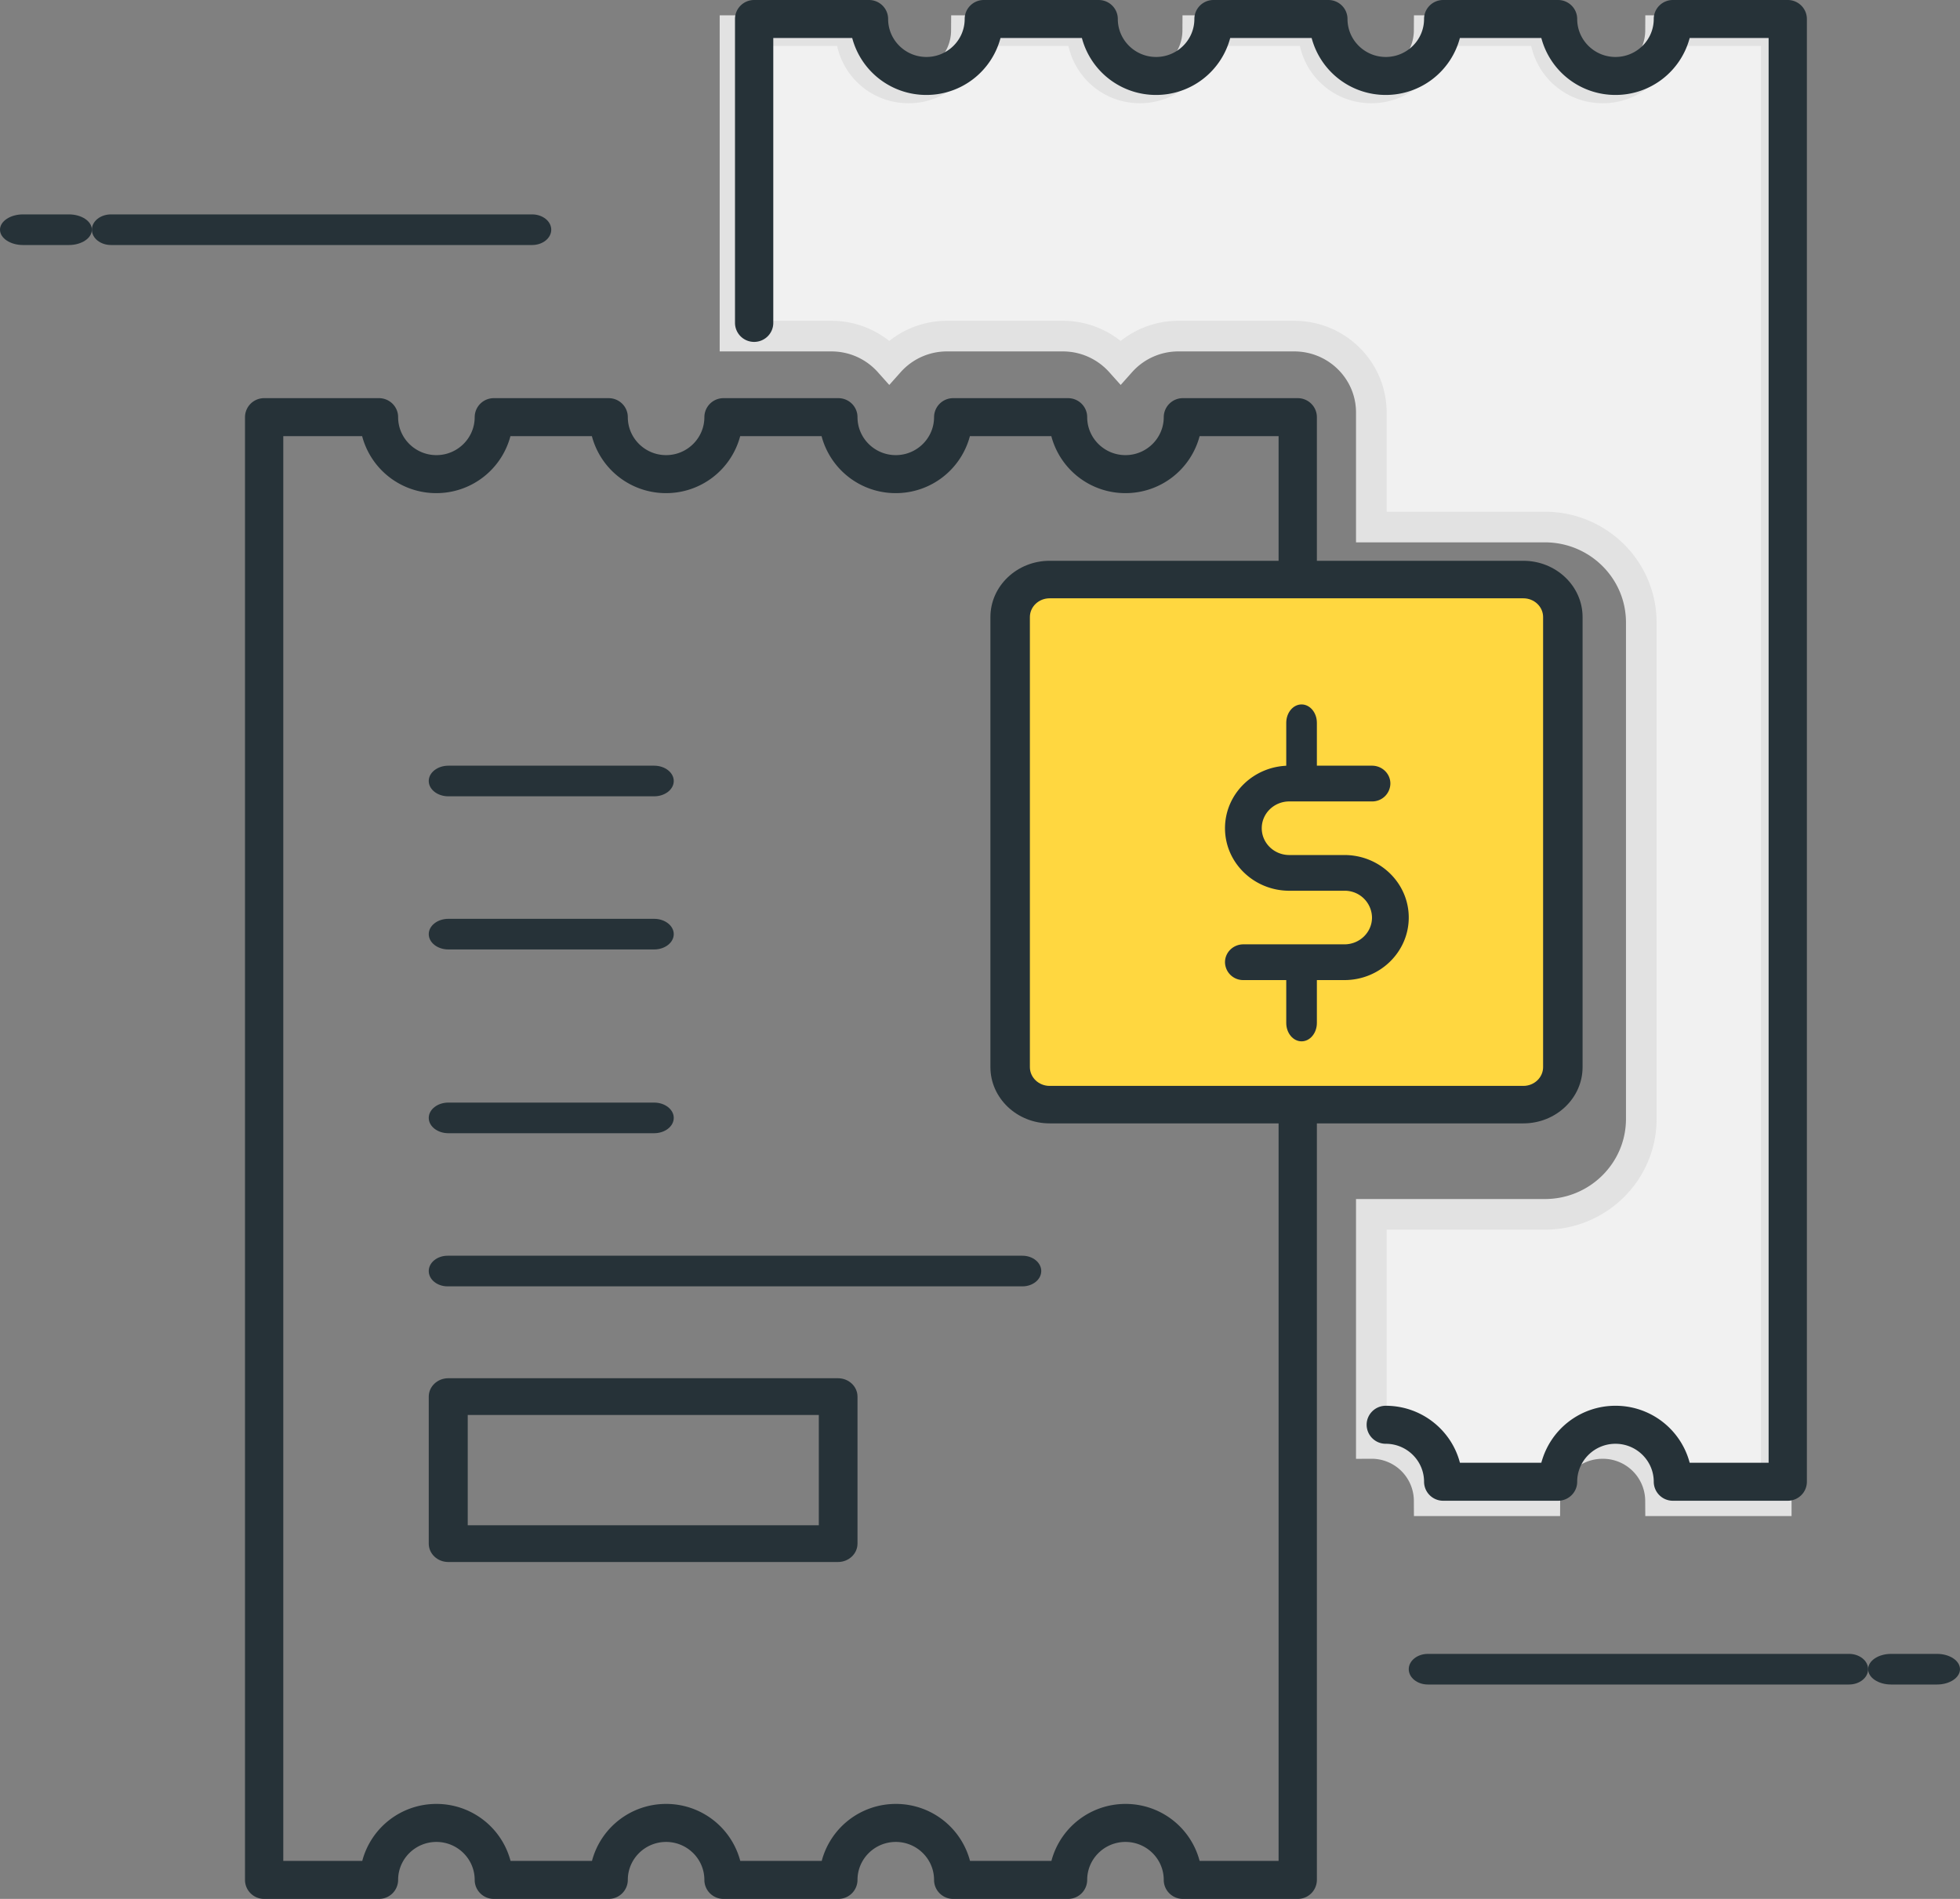 <svg xmlns="http://www.w3.org/2000/svg" width="64" height="62" viewBox="0 0 64 62"><rect x="0" y="0" width="64" height="62" fill="#808080" stroke="none"/><g><g><g><path fill="#f1f1f1" d="M54.222 1a1.88 1.88 0 0 1-1.889 1.87A1.88 1.88 0 0 1 50.444 1h-3.777a1.88 1.88 0 0 1-1.89 1.87A1.88 1.88 0 0 1 42.89 1H39.11a1.88 1.88 0 0 1-1.889 1.87A1.88 1.88 0 0 1 35.333 1h-3.777a1.88 1.88 0 0 1-1.89 1.87A1.88 1.88 0 0 1 27.779 1H24v9.974h3.148c.752 0 1.427.327 1.889.844a2.522 2.522 0 0 1 1.889-.844h3.778c.751 0 1.426.327 1.889.844a2.522 2.522 0 0 1 1.888-.844h3.778c1.392 0 2.519 1.116 2.519 2.494v3.74h5.666c1.74 0 3.149 1.395 3.149 3.117v16.207c0 1.722-1.41 3.117-3.149 3.117h-5.666v7.48A1.88 1.88 0 0 1 46.667 49h3.777a1.88 1.88 0 0 1 1.89-1.87A1.88 1.88 0 0 1 54.221 49H58V1z"/><path fill="none" stroke="#e2e2e2" stroke-miterlimit="50" d="M54.222 1a1.88 1.88 0 0 1-1.889 1.87A1.88 1.88 0 0 1 50.444 1h-3.777a1.88 1.88 0 0 1-1.89 1.87A1.88 1.88 0 0 1 42.89 1H39.11a1.88 1.88 0 0 1-1.889 1.87A1.88 1.88 0 0 1 35.333 1h-3.777a1.88 1.88 0 0 1-1.89 1.87A1.88 1.88 0 0 1 27.779 1H24v9.974h3.148c.752 0 1.427.327 1.889.844a2.522 2.522 0 0 1 1.889-.844h3.778c.751 0 1.426.327 1.889.844a2.522 2.522 0 0 1 1.888-.844h3.778c1.392 0 2.519 1.116 2.519 2.494v3.74h5.666c1.74 0 3.149 1.395 3.149 3.117v16.207c0 1.722-1.41 3.117-3.149 3.117h-5.666v7.48A1.88 1.88 0 0 1 46.667 49h3.777a1.88 1.88 0 0 1 1.89-1.87A1.88 1.88 0 0 1 54.221 49H58v0V1v0z"/></g><g><path fill="#263238" d="M36.754 58.899a2.5 2.5 0 0 0-2.422 1.86h-2.658a2.5 2.5 0 0 0-2.422-1.86 2.5 2.5 0 0 0-2.42 1.86h-2.66a2.5 2.5 0 0 0-2.42-1.86 2.5 2.5 0 0 0-2.422 1.86h-2.659a2.5 2.5 0 0 0-2.421-1.86 2.5 2.5 0 0 0-2.421 1.86H9.25V14.241h2.575a2.5 2.5 0 0 0 2.421 1.86 2.5 2.5 0 0 0 2.421-1.86h2.66a2.5 2.5 0 0 0 2.42 1.86 2.5 2.5 0 0 0 2.422-1.86h2.658a2.5 2.5 0 0 0 2.422 1.86 2.5 2.5 0 0 0 2.421-1.86h2.659a2.5 2.5 0 0 0 2.421 1.86 2.5 2.5 0 0 0 2.421-1.86h2.579v46.518h-2.579a2.496 2.496 0 0 0-2.417-1.86zM43 61.379V13.62c0-.342-.28-.62-.625-.62h-3.75a.623.623 0 0 0-.625.62c0 .684-.561 1.24-1.25 1.24s-1.25-.556-1.25-1.24c0-.342-.28-.62-.625-.62h-3.75a.623.623 0 0 0-.625.62c0 .684-.561 1.24-1.25 1.24S28 14.305 28 13.62c0-.342-.28-.62-.625-.62h-3.75a.623.623 0 0 0-.625.62c0 .684-.561 1.24-1.25 1.24s-1.25-.556-1.25-1.24c0-.342-.28-.62-.625-.62h-3.75a.623.623 0 0 0-.625.62c0 .684-.561 1.24-1.25 1.24S13 14.305 13 13.62c0-.342-.28-.62-.625-.62h-3.75a.623.623 0 0 0-.625.62v47.76c0 .342.28.62.625.62h3.75a.623.623 0 0 0 .625-.62c0-.684.561-1.24 1.25-1.24s1.25.556 1.25 1.24c0 .342.28.62.625.62h3.75a.623.623 0 0 0 .625-.62c0-.684.561-1.24 1.25-1.24s1.25.556 1.25 1.24c0 .342.28.62.625.62h3.75a.623.623 0 0 0 .625-.62c0-.684.561-1.24 1.25-1.24s1.25.556 1.25 1.24c0 .342.28.62.625.62h3.75a.623.623 0 0 0 .625-.62c0-.684.561-1.24 1.25-1.24s1.25.556 1.25 1.24c0 .342.28.62.625.62h3.75a.623.623 0 0 0 .625-.62z"/></g><g><path fill="#263238" d="M58.375 49h-3.75a.623.623 0 0 1-.625-.62c0-.684-.561-1.24-1.25-1.24s-1.25.556-1.25 1.24c0 .342-.28.62-.625.62h-3.75a.623.623 0 0 1-.625-.62c0-.684-.561-1.24-1.25-1.24a.623.623 0 0 1-.625-.621c0-.342.28-.62.625-.62 1.163 0 2.143.791 2.421 1.86h2.659a2.5 2.5 0 0 1 2.421-1.86 2.5 2.5 0 0 1 2.422 1.86h2.578V1.241h-2.578A2.5 2.5 0 0 1 52.75 3.1a2.5 2.5 0 0 1-2.421-1.86h-2.659A2.5 2.5 0 0 1 45.25 3.1a2.5 2.5 0 0 1-2.421-1.86H40.17a2.5 2.5 0 0 1-2.421 1.86 2.5 2.5 0 0 1-2.422-1.86H32.67a2.5 2.5 0 0 1-2.421 1.86 2.5 2.5 0 0 1-2.422-1.86H25.25v9.303c0 .343-.28.62-.625.62a.623.623 0 0 1-.625-.62V.62c0-.342.28-.62.625-.62h3.75c.345 0 .625.278.625.62 0 .684.561 1.24 1.25 1.24S31.5 1.305 31.5.62c0-.342.28-.62.625-.62h3.75c.345 0 .625.278.625.62 0 .684.561 1.24 1.25 1.24S39 1.305 39 .62c0-.342.28-.62.625-.62h3.75c.345 0 .625.278.625.62 0 .684.561 1.24 1.25 1.24S46.5 1.305 46.5.62c0-.342.28-.62.625-.62h3.75c.345 0 .625.278.625.62 0 .684.561 1.24 1.25 1.24S54 1.305 54 .62c0-.342.28-.62.625-.62h3.75c.345 0 .625.278.625.62v47.76c0 .342-.28.62-.625.62z"/></g><g><g><path fill="#ffd740" d="M49.748 36.065H34.279c-.712 0-1.289-.55-1.289-1.225V20.145c0-.676.577-1.225 1.289-1.225h15.469c.711 0 1.289.549 1.289 1.225V34.84c0 .676-.578 1.225-1.29 1.225z"/></g><g><path fill="#263238" d="M49.742 19.535c.356 0 .645.274.645.612v14.695c0 .338-.289.613-.645.613H34.274c-.356 0-.645-.275-.645-.613V20.147c0-.338.289-.612.645-.612zm1.934 15.307V20.147c0-1.013-.868-1.837-1.934-1.837H34.274c-1.066 0-1.934.824-1.934 1.837v14.695c0 1.013.868 1.837 1.934 1.837h15.468c1.066 0 1.934-.824 1.934-1.837z"/></g></g><g><path fill="#263238" d="M42.5 26c-.276 0-.5-.269-.5-.6v-1.8c0-.331.224-.6.5-.6s.5.269.5.6v1.8c0 .331-.224.6-.5.6z"/></g><g><path fill="#263238" d="M42.5 34c-.276 0-.5-.269-.5-.6v-1.8c0-.331.224-.6.5-.6s.5.269.5.6v1.8c0 .331-.224.6-.5.6z"/></g><g><path fill="#263238" d="M43.9 32h-3.3a.592.592 0 0 1-.6-.583c0-.322.269-.584.6-.584h3.3c.497 0 .9-.392.9-.875a.888.888 0 0 0-.9-.875h-1.8c-1.158 0-2.1-.915-2.1-2.041S40.942 25 42.1 25h2.7c.331 0 .6.261.6.583a.592.592 0 0 1-.6.584h-2.7c-.497 0-.9.392-.9.875s.403.875.9.875h1.8c1.158 0 2.1.915 2.1 2.041S45.058 32 43.9 32z"/></g><g><path fill="#263238" d="M21.36 26h-6.72c-.353 0-.64-.224-.64-.5s.287-.5.64-.5h6.72c.353 0 .64.224.64.5s-.287.5-.64.5z"/></g><g><path fill="#263238" d="M21.36 31h-6.72c-.353 0-.64-.224-.64-.5s.287-.5.64-.5h6.72c.353 0 .64.224.64.5s-.287.5-.64.5z"/></g><g><path fill="#263238" d="M21.36 37h-6.72c-.353 0-.64-.224-.64-.5s.287-.5.64-.5h6.72c.353 0 .64.224.64.5s-.287.5-.64.5z"/></g><g><path fill="#263238" d="M33.385 42h-18.77c-.34 0-.615-.224-.615-.5s.276-.5.615-.5h18.77c.34 0 .615.224.615.5s-.276.5-.615.5z"/></g><g><path fill="#263238" d="M15.273 46.2h11.464v3.6H15.273zM28 50.4v-4.8c0-.331-.285-.6-.636-.6H14.636c-.35 0-.636.269-.636.6v4.8c0 .331.285.6.636.6h12.728c.35 0 .636-.269.636-.6z"/></g><g><path fill="#263238" d="M2.25 8H.75C.336 8 0 7.776 0 7.5S.336 7 .75 7h1.5c.414 0 .75.224.75.5s-.336.5-.75.5z"/></g><g><path fill="#263238" d="M17.375 8H3.625C3.28 8 3 7.776 3 7.5s.28-.5.625-.5h13.75c.345 0 .625.224.625.5s-.28.5-.625.5z"/></g><g><path fill="#263238" d="M63.25 55h-1.5c-.414 0-.75-.224-.75-.5s.336-.5.75-.5h1.5c.414 0 .75.224.75.5s-.336.5-.75.5z"/></g><g><path fill="#263238" d="M60.375 55h-13.75c-.345 0-.625-.224-.625-.5s.28-.5.625-.5h13.75c.345 0 .625.224.625.5s-.28.5-.625.5z"/></g></g></g></svg>